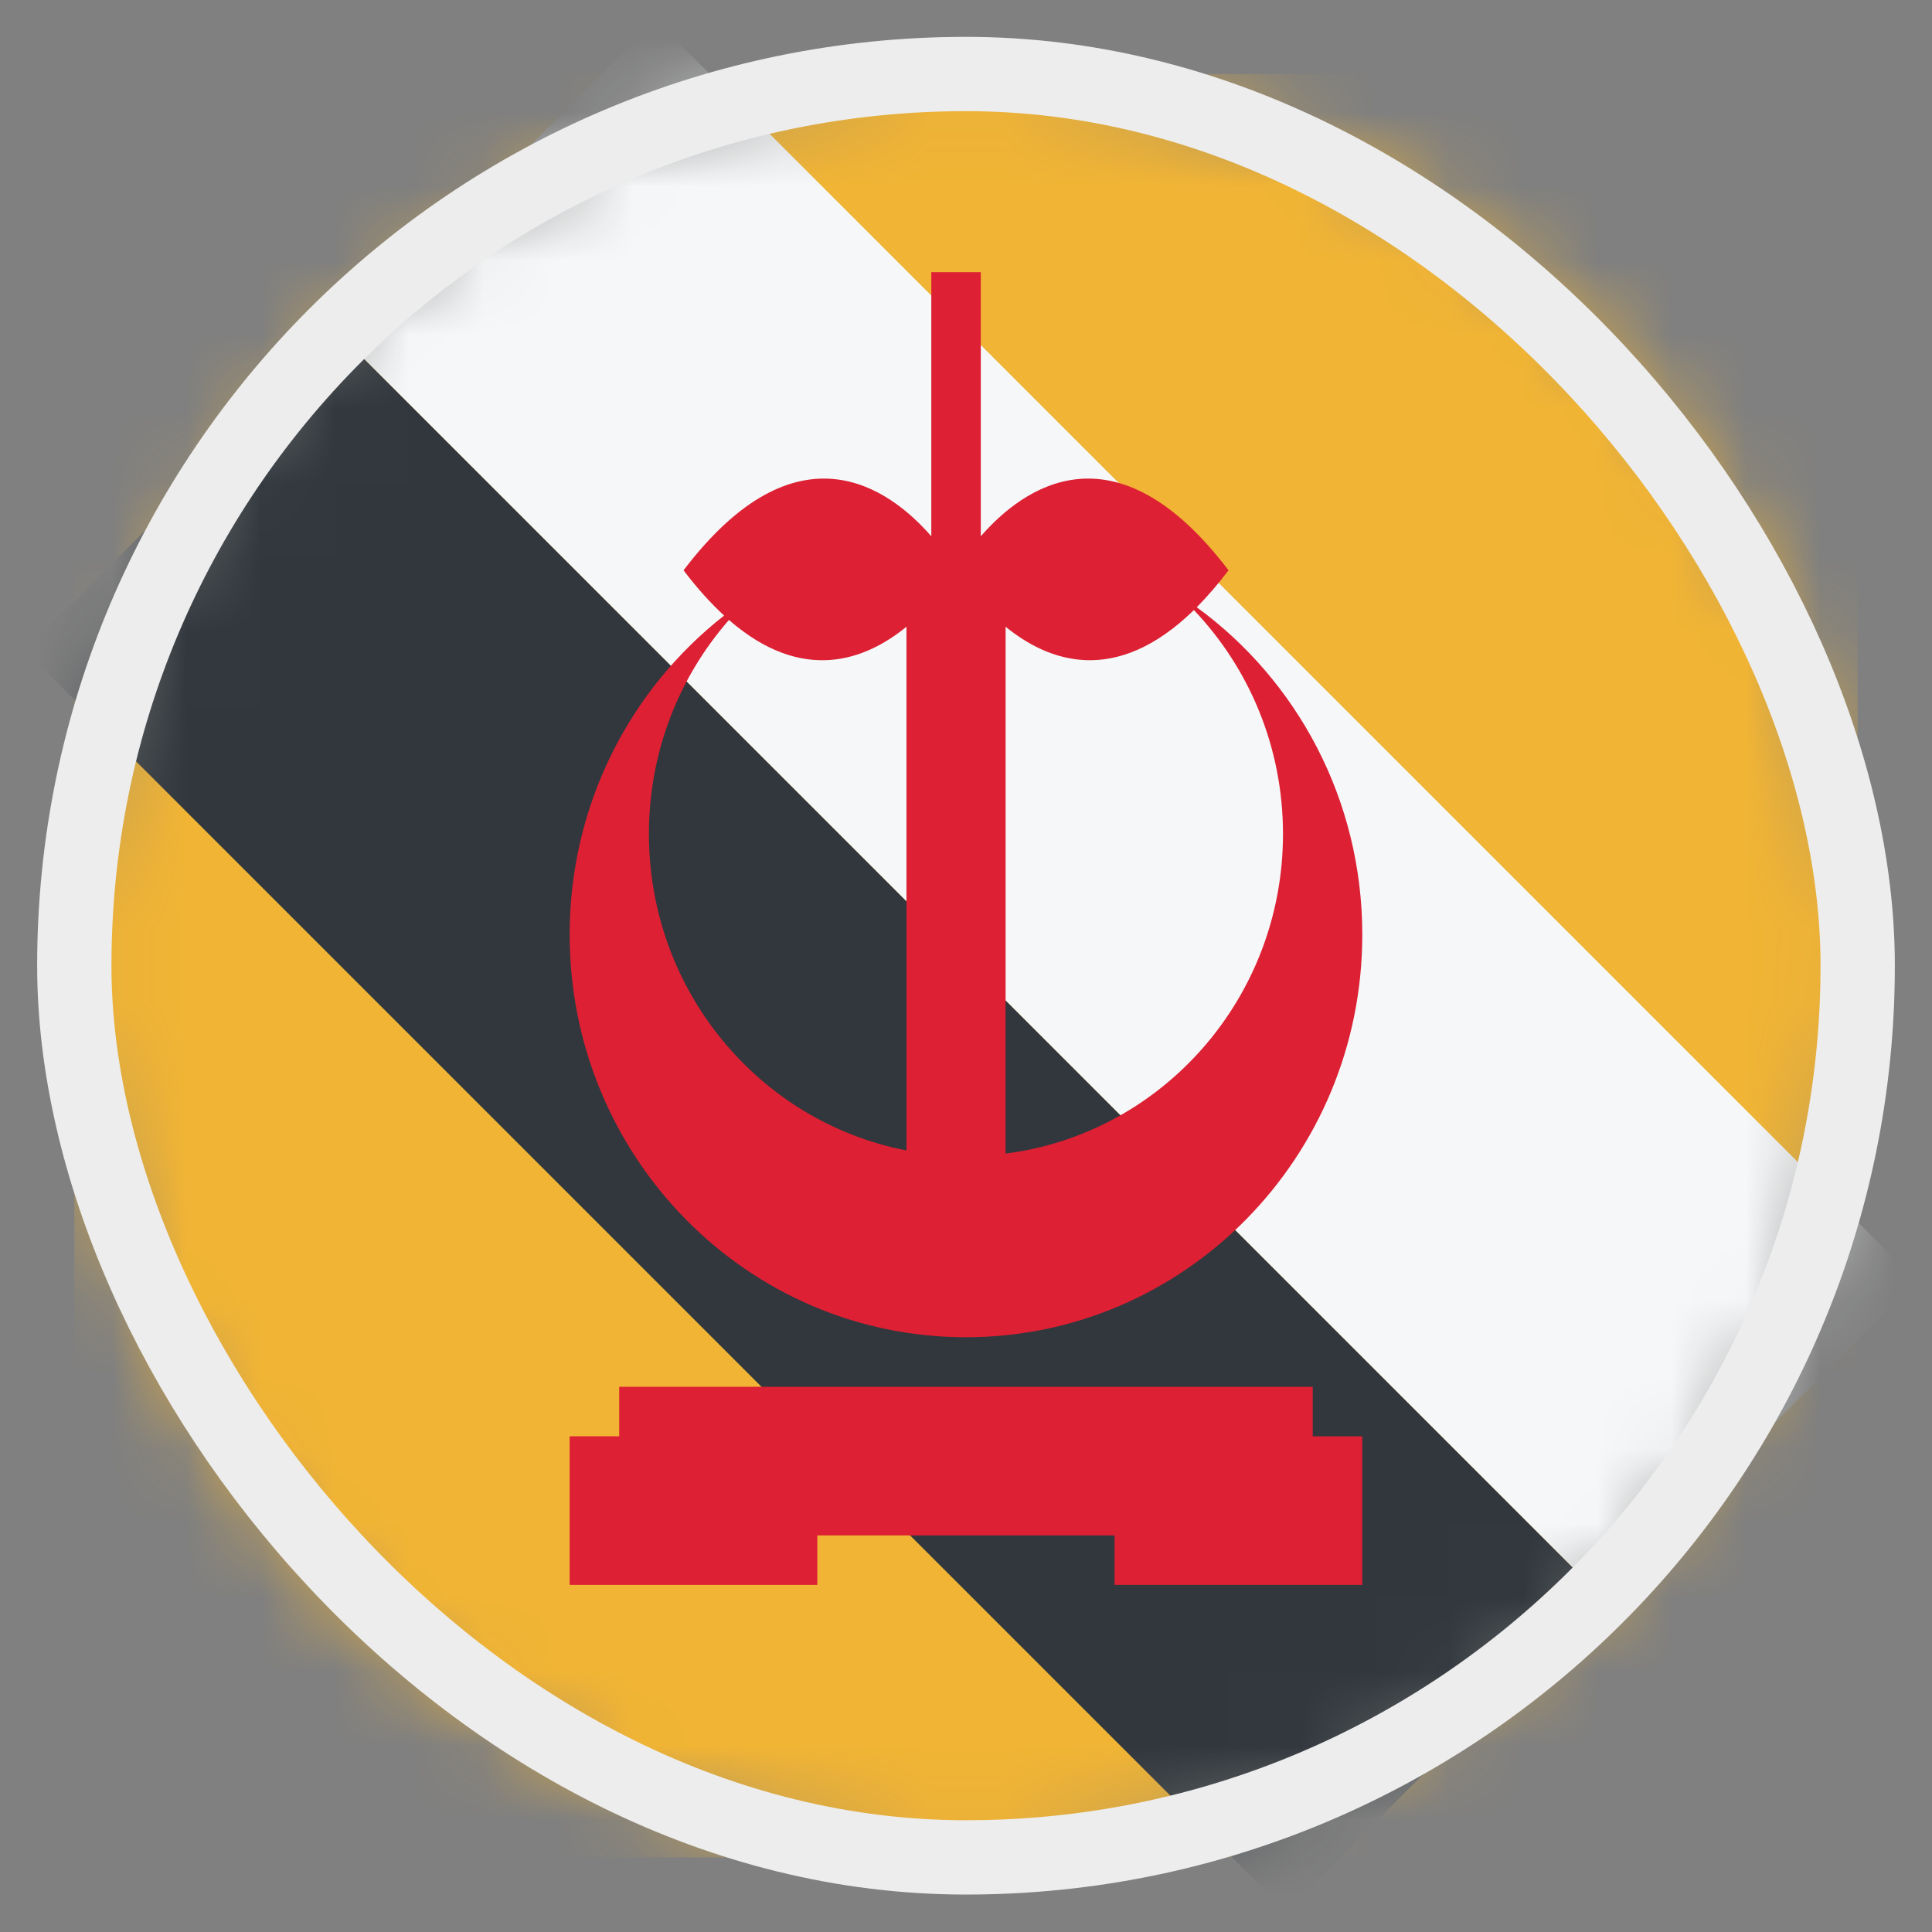 <svg width="26" height="26" viewBox="0 0 26 26" fill="none" xmlns="http://www.w3.org/2000/svg">
<rect x="0" y="0" width="26" height="26" fill="#808080" stroke="none"/>
<mask id="mask0_4812_146186" style="mask-type:alpha" maskUnits="userSpaceOnUse" x="1" y="0" width="24" height="25">
<circle cx="13" cy="12.996" r="12" fill="#D9D9D9"/>
</mask>
<g mask="url(#mask0_4812_146186)">
<rect x="1" y="0.996" width="24" height="24" fill="#F1B434"/>
<rect x="0.338" y="8.753" width="6" height="24" transform="rotate(-45 0.338 8.753)" fill="#31373D"/>
<rect x="4.582" y="4.511" width="6" height="24" transform="rotate(-45 4.582 4.511)" fill="#F5F7F8"/>
<path fill-rule="evenodd" clip-rule="evenodd" d="M13.199 7.217C13.766 6.566 15.004 5.663 16.533 7.675C16.388 7.866 16.245 8.031 16.105 8.172C17.454 9.155 18.333 10.762 18.333 12.578C18.333 15.57 15.945 17.996 12.999 17.996C10.054 17.996 7.666 15.57 7.666 12.578C7.666 10.83 8.48 9.275 9.745 8.284C9.567 8.121 9.385 7.92 9.199 7.675C10.728 5.663 11.966 6.566 12.533 7.217L12.533 3.663H13.199L13.199 7.217ZM13.533 8.434V15.524C15.637 15.258 17.266 13.433 17.266 11.223C17.266 10.052 16.809 8.99 16.067 8.21C15.01 9.24 14.108 8.903 13.533 8.434ZM9.81 8.343C10.804 9.209 11.651 8.882 12.199 8.434L12.199 15.482C10.225 15.101 8.733 13.339 8.733 11.223C8.733 10.117 9.14 9.109 9.81 8.343Z" fill="#DD2033"/>
<path d="M17.666 19.329V18.663H8.333V19.329H7.666V21.329H10.999V20.663H14.999V21.329H18.333V19.329H17.666Z" fill="#DD2033"/>
</g>
<rect x="1" y="0.996" width="24" height="24" rx="12" stroke="#EDEDED"/>
</svg>
